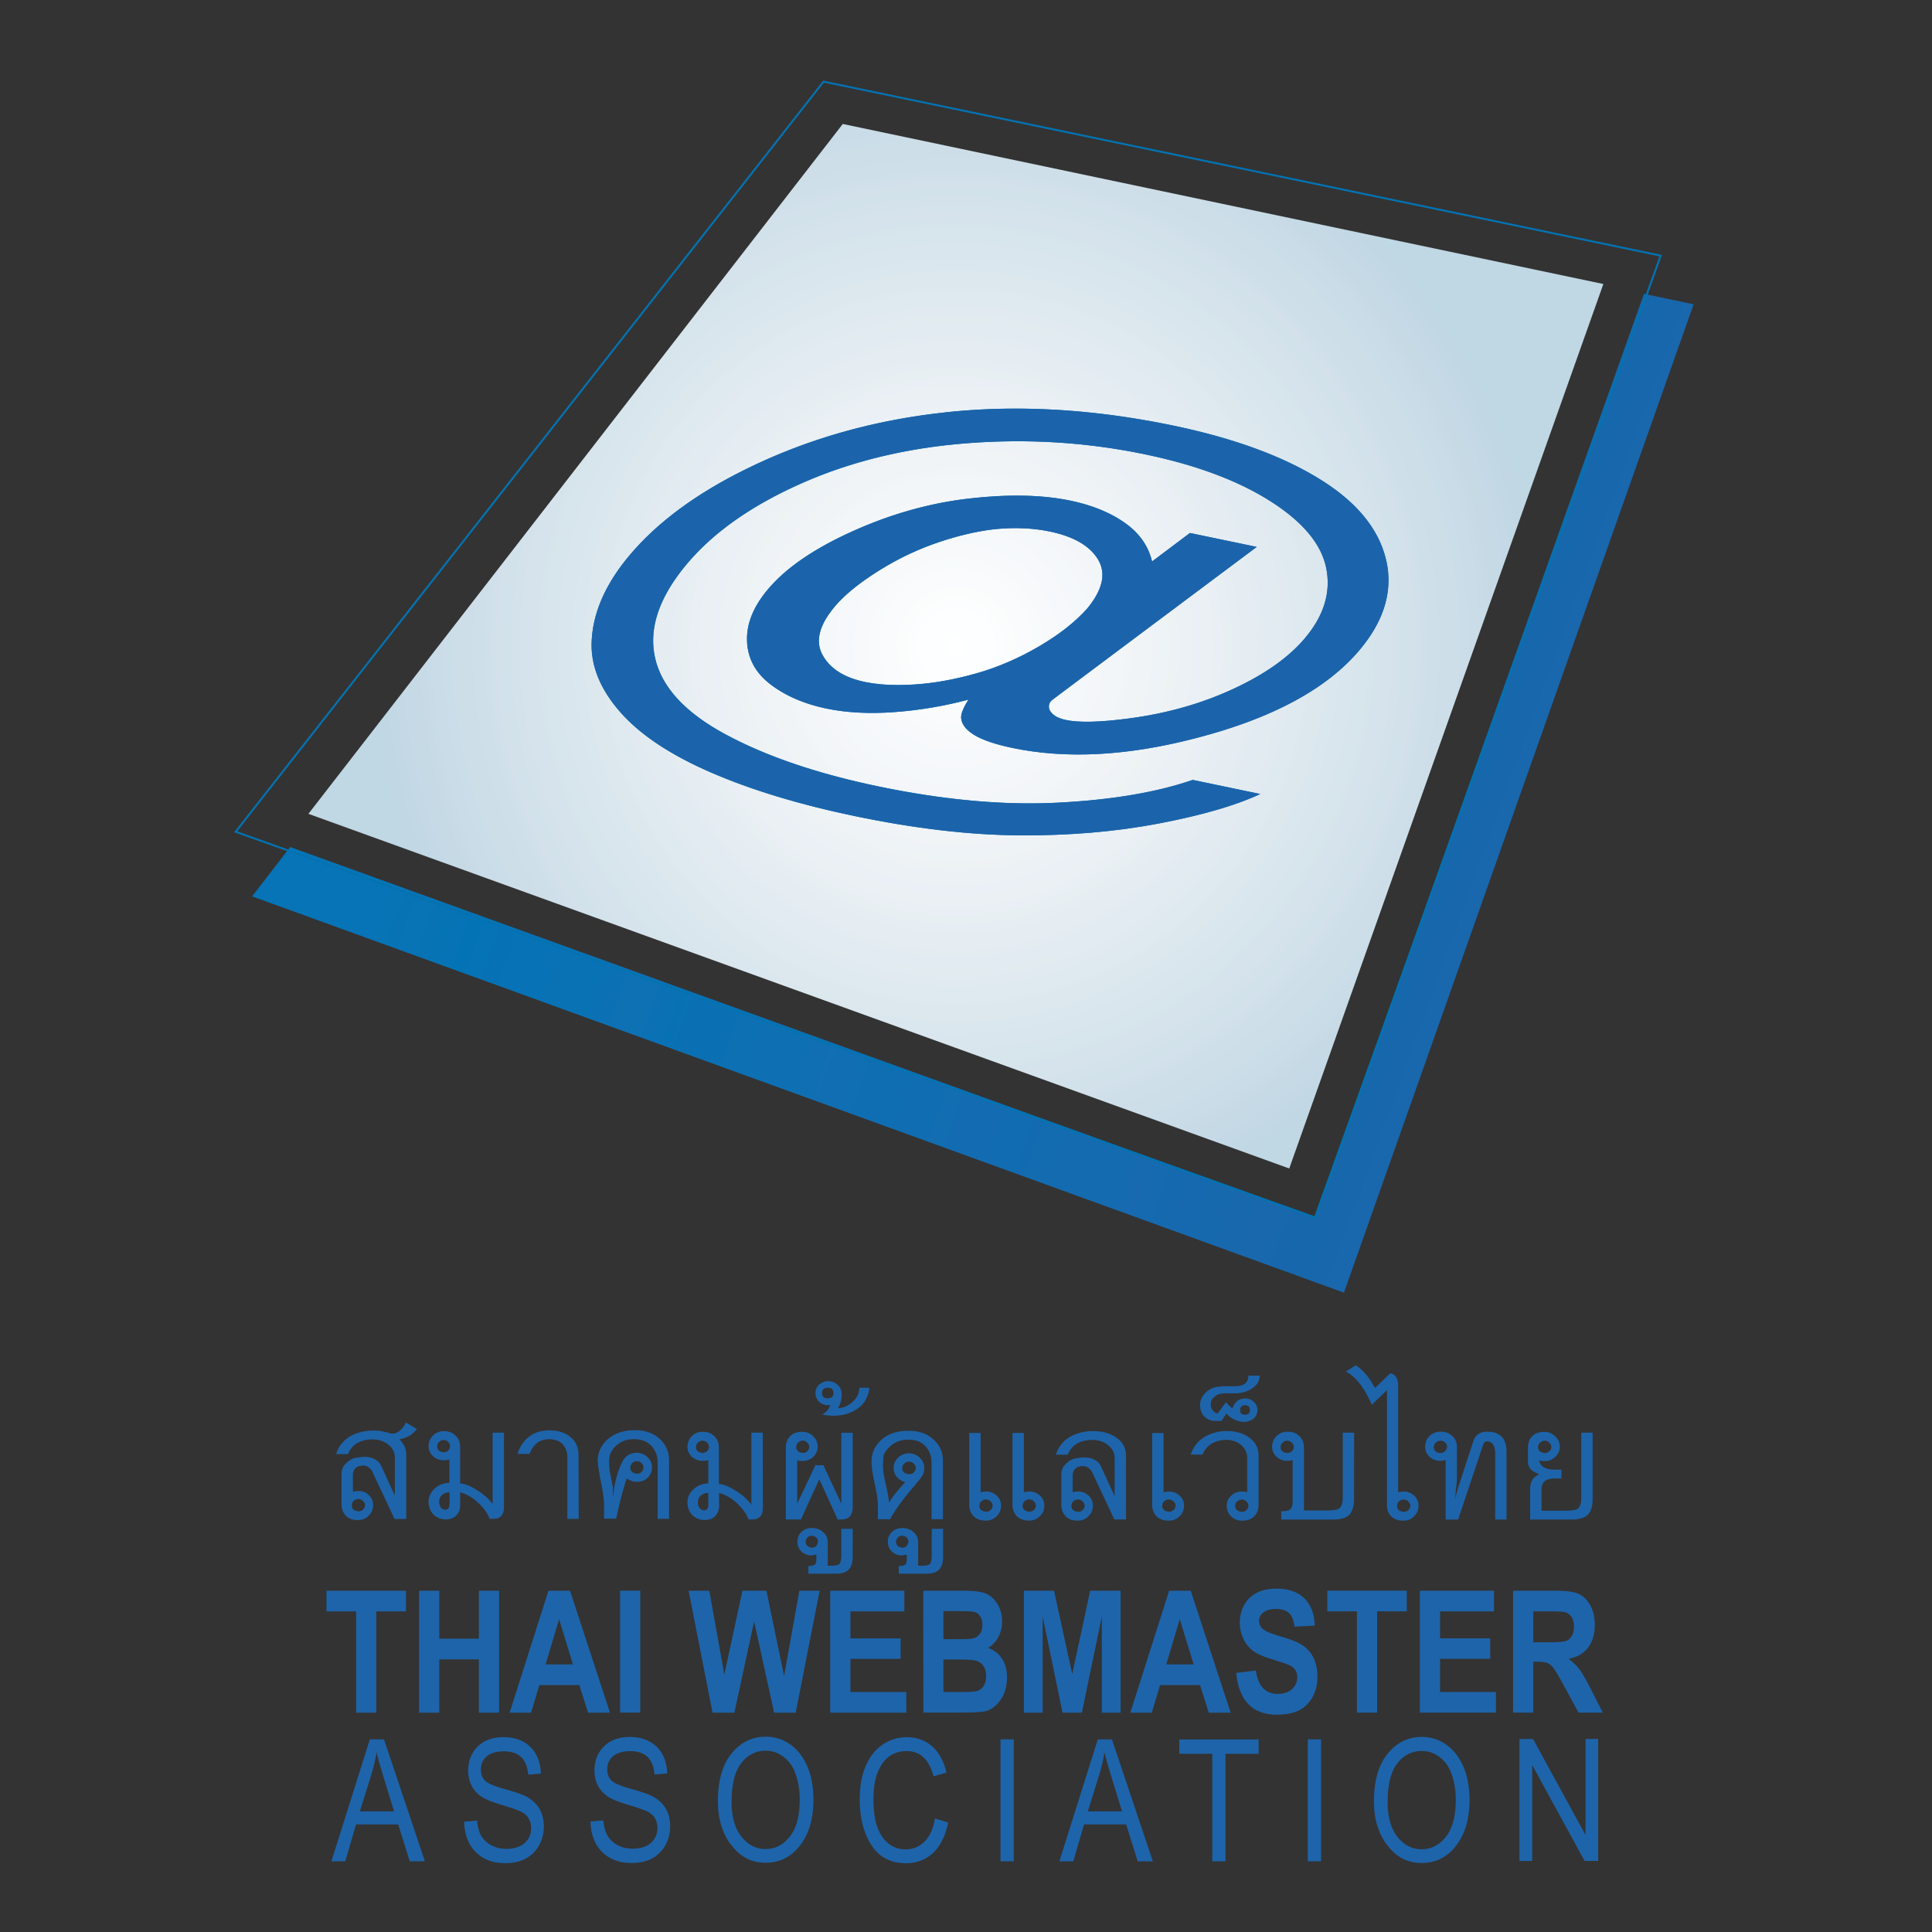 <svg xmlns="http://www.w3.org/2000/svg" width="1890" height="1890" viewBox="0 0 1417.3 1417.3"><rect x="0" y="0" width="1417.3" height="1417.3" fill="#333333" stroke="none"/><defs><clipPath id="A"><path d="M184 215h1059v734H184z"/></clipPath><clipPath id="B"><path d="M1206 215.58L964.68 892.84l-751.8-271.48-27.93 36.22 800.97 290.7 256.52-725.04z"/></clipPath><linearGradient id="C" x1="174.54" x2="1343.83" gradientUnits="userSpaceOnUse" y1="244.18" y2="669.77"><stop stop-color="#0674b6" offset="0"/><stop stop-color="#0674b6" offset=".13"/><stop stop-color="#0674b6" offset=".16"/><stop stop-color="#0674b6" offset=".19"/><stop stop-color="#0873b5" offset=".22"/><stop stop-color="#0473b5" offset=".25"/><stop stop-color="#0772b5" offset=".28"/><stop stop-color="#0772b5" offset=".3"/><stop stop-color="#0972b4" offset=".31"/><stop stop-color="#0972b4" offset=".33"/><stop stop-color="#0c71b4" offset=".34"/><stop stop-color="#0e71b4" offset=".36"/><stop stop-color="#0871b4" offset=".38"/><stop stop-color="#0a70b3" offset=".39"/><stop stop-color="#0a70b3" offset=".41"/><stop stop-color="#0d70b3" offset=".42"/><stop stop-color="#0e6fb3" offset=".44"/><stop stop-color="#0e6fb3" offset=".45"/><stop stop-color="#106fb2" offset=".47"/><stop stop-color="#126eb2" offset=".48"/><stop stop-color="#0f6eb2" offset=".5"/><stop stop-color="#0f6eb2" offset=".52"/><stop stop-color="#106db2" offset=".53"/><stop stop-color="#126db1" offset=".55"/><stop stop-color="#136cb1" offset=".56"/><stop stop-color="#136cb1" offset=".58"/><stop stop-color="#116cb1" offset=".59"/><stop stop-color="#136bb0" offset=".61"/><stop stop-color="#146bb0" offset=".63"/><stop stop-color="#156bb0" offset=".64"/><stop stop-color="#156bb0" offset=".66"/><stop stop-color="#176aaf" offset=".67"/><stop stop-color="#156aaf" offset=".69"/><stop stop-color="#1669af" offset=".7"/><stop stop-color="#1769ae" offset=".72"/><stop stop-color="#1868ae" offset=".73"/><stop stop-color="#1968ae" offset=".75"/><stop stop-color="#1767ad" offset=".77"/><stop stop-color="#1767ad" offset=".78"/><stop stop-color="#1967ad" offset=".8"/><stop stop-color="#1a66ad" offset=".81"/><stop stop-color="#1a66ad" offset=".88"/><stop stop-color="#1a66ad" offset="1"/></linearGradient><clipPath id="D"><path d="M226 90h951v768H226z"/></clipPath><clipPath id="E"><path d="M618.25 90.94l-392 506.09 719.53 260.16 230.44-648.84z"/></clipPath><radialGradient id="F" cx="0" cy="0" r="431.98" gradientTransform="matrix(.995 0 0 1.005 701.33 474.06)" gradientUnits="userSpaceOnUse"><stop stop-color="#fff" offset="0"/><stop stop-color="#fdfeff" offset=".03"/><stop stop-color="#fdfeff" offset=".06"/><stop stop-color="#fbfcfc" offset=".09"/><stop stop-color="#fafbfc" offset=".11"/><stop stop-color="#f8fbfc" offset=".14"/><stop stop-color="#f7f9fb" offset=".16"/><stop stop-color="#f6f9fb" offset=".19"/><stop stop-color="#f6f8fa" offset=".2"/><stop stop-color="#f5f8fa" offset=".21"/><stop stop-color="#f5f8fa" offset=".22"/><stop stop-color="#f4f8fa" offset=".23"/><stop stop-color="#f4f6f9" offset=".25"/><stop stop-color="#f3f6f9" offset=".26"/><stop stop-color="#f2f6f8" offset=".28"/><stop stop-color="#f1f5f8" offset=".3"/><stop stop-color="#f1f4f7" offset=".3"/><stop stop-color="#f0f4f7" offset=".31"/><stop stop-color="#f0f4f7" offset=".32"/><stop stop-color="#f0f4f7" offset=".33"/><stop stop-color="#eff3f7" offset=".34"/><stop stop-color="#eff3f7" offset=".34"/><stop stop-color="#edf3f7" offset=".35"/><stop stop-color="#eef3f6" offset=".36"/><stop stop-color="#eef2f5" offset=".37"/><stop stop-color="#ecf2f5" offset=".38"/><stop stop-color="#ebf1f5" offset=".38"/><stop stop-color="#ebf1f5" offset=".4"/><stop stop-color="#eaf0f5" offset=".41"/><stop stop-color="#eaf0f4" offset=".43"/><stop stop-color="#e9eff4" offset=".45"/><stop stop-color="#e8eff3" offset=".46"/><stop stop-color="#e7eef3" offset=".48"/><stop stop-color="#e6edf2" offset=".49"/><stop stop-color="#e5edf2" offset=".51"/><stop stop-color="#e3ecf1" offset=".52"/><stop stop-color="#e2ebf1" offset=".53"/><stop stop-color="#e2ebf1" offset=".54"/><stop stop-color="#e1ebf0" offset=".55"/><stop stop-color="#e0eaf0" offset=".57"/><stop stop-color="#dfe9f0" offset=".58"/><stop stop-color="#dfe9f0" offset=".59"/><stop stop-color="#dee9f0" offset=".6"/><stop stop-color="#dde8ee" offset=".61"/><stop stop-color="#dce7ee" offset=".63"/><stop stop-color="#dbe7ee" offset=".64"/><stop stop-color="#dbe7ee" offset=".64"/><stop stop-color="#dae7ee" offset=".65"/><stop stop-color="#dae6ee" offset=".66"/><stop stop-color="#d9e6ee" offset=".67"/><stop stop-color="#d9e6ed" offset=".68"/><stop stop-color="#d8e5ed" offset=".68"/><stop stop-color="#d7e5ed" offset=".69"/><stop stop-color="#d7e5ed" offset=".7"/><stop stop-color="#d6e4ec" offset=".71"/><stop stop-color="#d6e4ec" offset=".71"/><stop stop-color="#d5e3ec" offset=".72"/><stop stop-color="#d6e3ec" offset=".73"/><stop stop-color="#d4e3ec" offset=".74"/><stop stop-color="#d3e2eb" offset=".75"/><stop stop-color="#d3e2eb" offset=".75"/><stop stop-color="#d2e2eb" offset=".77"/><stop stop-color="#d2e1ea" offset=".78"/><stop stop-color="#d1e0ea" offset=".79"/><stop stop-color="#d0e0ea" offset=".8"/><stop stop-color="#cfdfea" offset=".81"/><stop stop-color="#cedfea" offset=".82"/><stop stop-color="#cedee8" offset=".83"/><stop stop-color="#cddee8" offset=".84"/><stop stop-color="#cddee8" offset=".85"/><stop stop-color="#ccdee8" offset=".86"/><stop stop-color="#cbdde8" offset=".86"/><stop stop-color="#cbdde8" offset=".87"/><stop stop-color="#cadce7" offset=".88"/><stop stop-color="#c9dce7" offset=".89"/><stop stop-color="#c8dce7" offset=".9"/><stop stop-color="#c7dae6" offset=".91"/><stop stop-color="#c6dae6" offset=".92"/><stop stop-color="#c6dae6" offset=".93"/><stop stop-color="#c5dae6" offset=".94"/><stop stop-color="#c4d9e5" offset=".95"/><stop stop-color="#c4d9e5" offset=".96"/><stop stop-color="#c3d8e5" offset=".96"/><stop stop-color="#c2d8e5" offset=".97"/><stop stop-color="#c1d7e4" offset=".98"/><stop stop-color="#c1d7e4" offset=".99"/><stop stop-color="#c0d7e4" offset="1"/></radialGradient><clipPath id="G"><path d="M433 299h586v314H433z"/></clipPath><clipPath id="H"><path d="M693.8 302.5c-52.96 5.68-101.84 19.58-146.64 41.7-36.62 18.03-65.07 39.09-85.35 63.2-18.2 21.64-27.5 43.39-27.84 65.27-.15 17.27 7.07 34.09 21.66 50.43 14.59 16.34 36.64 30.9 66.15 43.69 29.5 12.77 64.53 23.4 105.08 31.86 44.02 9.18 84.27 13.9 120.78 14.16s70.6-2.64 102.3-8.66c31.69-6.04 56.56-13.25 74.58-21.66l-49.55-10.35c-26.6 9.16-59.76 14.73-99.47 16.72-39.7 1.98-83.5-2.02-131.37-12-44.77-9.34-82.05-22.05-111.85-38.1s-47.05-34.86-51.8-56.43 3.1-44.5 23.5-68.73c19.47-23.16 47.45-42.82 83.94-59s76.96-25.98 121.44-29.44 88-.72 130.88 8.2c37.46 7.82 68.05 19.27 91.78 34.36s37.35 31.46 40.89 49.09-1.66 34.73-15.58 51.29c-11.93 14.17-29.6 26.66-53 37.44-23.4 10.79-49 17.97-76.46 21.53-20.86 2.76-36.15 3.12-45.86 1.09-5.32-1.1-9.02-3.06-11.1-5.86a6.1 6.1 0 0 1 .42-8.37c1.55-1.46 10.85-8.57 27.89-21.33l122.7-91.4-49-10.22-27.8 20.9c-2.67-11.38-9.33-20.84-19.98-28.35s-23.92-12.94-39.82-16.26c-20.84-4.35-45.66-4.87-74.44-1.56s-57.28 11.3-85.46 24-49 26.9-62.15 42.66c-10.75 12.79-15.84 25.53-15.26 38.23.57 12.69 6.36 23.22 17.35 31.56 10.99 8.36 24.6 14.22 40.84 17.6 14.77 3.08 31.35 3.96 49.74 2.62 18.38-1.33 36.56-4.4 54.52-9.17-3.92 6.18-5.7 10.74-5.37 13.68.45 4.57 3.7 8.69 9.75 12.36 6.04 3.67 15.38 6.82 27.99 9.45 39.5 8.24 84.28 5.84 134.37-7.2 56-14.46 96.08-36.05 120.2-64.73 16.89-20.08 23.67-40.52 20.36-61.34-4-24.22-19.95-45.12-47.57-62.68-27.62-17.57-64.07-31.08-109.34-40.52-39.88-8.32-78.48-12.48-115.8-12.48a481.3 481.3 0 0 0-51.28 2.7m-59.2 197.84c-15.3-3.2-25.7-9.8-31.18-19.85-5.5-10.04-2.5-21.87 8.98-35.5 7.2-8.56 18.02-17.36 32.48-26.4a206.7 206.7 0 0 1 45.21-21.29c15.68-5.14 30.03-8.27 43.05-9.36 13-1.08 25.35-.4 37 2.02 17.67 3.69 29.49 10.57 35.47 20.65s3.36 21.96-7.86 35.64c-8.8 9.94-20.68 19.3-35.7 28.07s-30.43 15.38-46.26 19.82-30.77 7.12-44.82 8.02a187.1 187.1 0 0 1-12.11.41c-9.03 0-17.12-.75-24.27-2.23"/></clipPath><linearGradient id="I" x1="419.75" x2="1039.01" gradientUnits="userSpaceOnUse" y1="338.51" y2="563.9"><stop stop-color="#0674b6" offset="0"/><stop stop-color="#0674b6" offset=".13"/><stop stop-color="#0674b6" offset=".16"/><stop stop-color="#0873b5" offset=".19"/><stop stop-color="#0273b5" offset=".22"/><stop stop-color="#0473b5" offset=".25"/><stop stop-color="#0772b5" offset=".28"/><stop stop-color="#0972b4" offset=".31"/><stop stop-color="#0c71b4" offset=".34"/><stop stop-color="#0e71b4" offset=".38"/><stop stop-color="#0871b4" offset=".39"/><stop stop-color="#0a70b3" offset=".41"/><stop stop-color="#0a70b3" offset=".42"/><stop stop-color="#0d70b3" offset=".44"/><stop stop-color="#0d70b3" offset=".45"/><stop stop-color="#0e6fb3" offset=".47"/><stop stop-color="#106fb2" offset=".48"/><stop stop-color="#106fb2" offset=".5"/><stop stop-color="#126eb2" offset=".52"/><stop stop-color="#0d6eb2" offset=".53"/><stop stop-color="#0f6eb2" offset=".55"/><stop stop-color="#116db1" offset=".56"/><stop stop-color="#106db2" offset=".58"/><stop stop-color="#126db1" offset=".59"/><stop stop-color="#126db1" offset=".61"/><stop stop-color="#136cb1" offset=".63"/><stop stop-color="#156cb1" offset=".64"/><stop stop-color="#116cb1" offset=".66"/><stop stop-color="#136bb0" offset=".67"/><stop stop-color="#146bb0" offset=".69"/><stop stop-color="#146bb0" offset=".7"/><stop stop-color="#156bb0" offset=".72"/><stop stop-color="#176aaf" offset=".73"/><stop stop-color="#186aaf" offset=".75"/><stop stop-color="#156aaf" offset=".77"/><stop stop-color="#1669af" offset=".78"/><stop stop-color="#1769ae" offset=".8"/><stop stop-color="#1769ae" offset=".81"/><stop stop-color="#1868ae" offset=".83"/><stop stop-color="#1968ae" offset=".84"/><stop stop-color="#1767ad" offset=".86"/><stop stop-color="#1967ad" offset=".88"/><stop stop-color="#1967ad" offset=".89"/><stop stop-color="#1a66ad" offset=".91"/><stop stop-color="#1a66ad" offset=".94"/><stop stop-color="#1a66ad" offset="1"/></linearGradient></defs><g clip-path="url(#A)"><g clip-path="url(#B)"><path d="M308.66-124.3l-359.2 986.88 1169.3 425.58 359.19-986.88z" fill="url(#C)"/></g></g><g clip-path="url(#D)"><g clip-path="url(#E)"><path d="M226.35 90.94v766.25h949.97V90.94z" fill="url(#F)"/></g></g><path d="M604.15 59.88L172.88 610.17l791.8 282.92 253.6-705.56z" fill="none" stroke="#0372b1" stroke-miterlimit="3" stroke-width="1.42"/><g clip-path="url(#G)"><g clip-path="url(#H)"><path d="m502.53 111.05-169.38 465.38 619.27 225.39 169.39-465.38z" fill="url(#I)"/></g></g><path d="M612.39 444.97c-11.47 13.64-14.47 25.47-8.98 35.5 5.48 10.04 15.88 16.66 31.18 19.85 10.2 2.13 22.33 2.74 36.38 1.82 14.05-.9 28.98-3.6 44.82-8.02s31.25-11.05 46.26-19.82 26.9-18.14 35.69-28.07c11.22-13.68 13.84-25.55 7.86-35.64-5.98-10.08-17.8-16.96-35.47-20.65-11.66-2.43-24-3-37-2.02-13.02 1.09-27.37 4.2-43.05 9.36a206.6 206.6 0 0 0-45.21 21.28c-14.46 9.04-25.28 17.84-32.48 26.4m92.73 81.96c-.33-2.94 1.46-7.5 5.38-13.68a294.2 294.2 0 0 1-54.52 9.17c-18.4 1.34-34.97.46-49.74-2.62-16.24-3.4-29.86-9.25-40.84-17.6-11-8.34-16.78-18.87-17.35-31.56-.58-12.7 4.5-25.44 15.26-38.23 13.25-15.75 33.97-29.97 62.15-42.66 28.18-12.7 56.68-20.7 85.46-24s53.59-2.8 74.44 1.56c15.9 3.32 29.17 8.74 39.82 16.26s17.3 16.97 19.98 28.36l27.8-20.92 49 10.23-150.6 112.72a6.1 6.1 0 0 0-.42 8.38c2.07 2.8 5.76 4.75 11.09 5.86 9.7 2.03 25 1.66 45.86-1.1 27.57-3.56 53.06-10.74 76.47-21.53 23.4-10.8 41.08-23.27 53-37.45 13.93-16.56 19.12-33.65 15.58-51.3s-17.16-34-40.9-49.1-54.32-26.54-91.78-34.36c-42.77-8.93-86.4-11.66-130.88-8.2-44.48 3.45-84.95 13.27-121.44 29.44S523.48 390.45 504 413.6c-20.4 24.25-28.23 47.16-23.5 68.73s21.99 40.39 51.79 56.43 67.07 28.75 111.85 38.09c47.88 9.99 91.67 13.99 131.37 12 39.7-2 72.86-7.57 99.46-16.72l49.56 10.34c-18.02 8.4-42.9 15.63-74.58 21.66-31.7 6.02-65.8 8.9-102.3 8.66-36.5-.25-76.76-4.98-120.78-14.16-40.55-8.46-75.57-19.1-105.08-31.86-29.5-12.8-51.56-27.34-66.15-43.7-14.6-16.35-21.8-33.16-21.66-50.43.36-21.88 9.64-43.63 27.84-65.27 20.28-24.1 48.73-45.18 85.35-63.2 44.8-22.12 93.67-36.03 146.63-41.7s108.65-2.4 167.08 9.78c45.27 9.45 81.72 22.96 109.34 40.53 27.62 17.56 43.47 38.46 47.57 62.68 3.3 20.8-3.47 41.25-20.36 61.33-24.13 28.68-64.2 50.26-120.2 64.73-50.1 13.03-94.87 15.43-134.37 7.19-12.6-2.63-21.95-5.8-28-9.45-6.05-3.67-9.3-7.8-9.75-12.36" fill="#1b64ab"/><path d="M261.27 1256.4v-74.3H239.5v-15.16h58.32v15.16h-21.76v74.29zm46.17 0v-89.45h14.82v35.18h29.04v-35.18h14.8v89.45h-14.8v-39.1h-29.04v39.1zm112.88-35.4l-10.16-33.18-9.93 33.18zm27.16 35.4H431.4l-6.4-20.25h-29.33l-6.06 20.25h-15.75l28.47-89.45h15.84zm7.4-89.5h14.8v89.45h-14.8zm67.84 89.5l-17.56-89.45h15.19l11 61.5 13.3-61.5h17.6l12.95 62.54 11.2-62.54h14.89l-17.58 89.45h-15.82l-14.68-66.93-14.48 66.93zm86.33 0v-89.45h54.39v15.16h-39.57v19.78h36.8v15.05h-36.8v24.3h40.97v15.16zm83.03-39v23.84h13.73c6.02 0 9.88-.3 11.59-.94 1.7-.63 3.14-1.87 4.3-3.7 1.16-1.84 1.74-4.18 1.74-7.02 0-2.92-.62-5.32-1.86-7.2-1.24-1.88-2.9-3.18-4.94-3.9-2.05-.7-6.25-1.06-12.6-1.06zm0-35.53v20.6h9.73c5.84 0 9.45-.1 10.83-.3 2.52-.4 4.48-1.47 5.9-3.2 1.42-1.72 2.13-4.06 2.13-7.02 0-2.63-.58-4.77-1.73-6.4-1.16-1.64-2.55-2.66-4.2-3.07s-6.36-.6-14.14-.6zm-14.8-14.93h29.36c8 0 13.65.73 16.9 2.2s6 4.04 8.24 7.75c2.24 3.7 3.36 7.88 3.36 12.56a23.7 23.7 0 0 1-2.88 11.68c-1.92 3.47-4.4 6.05-7.48 7.72 4.36 1.55 7.78 4.19 10.25 7.94s3.7 8.3 3.7 13.68c0 6.5-1.57 12.02-4.7 16.52s-6.83 7.27-11 8.33c-2.97.74-9.86 1-20.68 1h-24.96zm73.84 89.46v-89.45h22.13l13.34 61.13 13.15-61.13h22.32v89.45h-13.77v-70.53l-14.63 70.53h-14.2l-14.57-70.53v70.53zm124.52-35.4l-10.16-33.18-9.93 33.18zm27.16 35.4h-16.06l-6.4-20.25H851l-6.06 20.25H829.2l28.47-89.45h15.84zm34.07 1.49c-17.98 0-27.98-10.22-30-30.67l14.47-1.73c1.62 11.42 6.93 17.13 15.95 17.13 4.46 0 7.97-1.16 10.53-3.5 2.55-2.34 3.84-5.22 3.84-8.68 0-2.03-.45-3.75-1.34-5.18s-2.25-2.6-4.07-3.5-6.25-2.44-13.3-4.6c-6.3-1.9-10.93-3.98-13.85-6.2a23.6 23.6 0 0 1-6.99-8.8 27 27 0 0 1-2.59-11.73c0-4.88 1.1-9.27 3.33-13.16 2.22-4 5.29-6.84 9.2-8.84s8.74-3 14.49-3c8.64 0 15.39 2.34 20.24 7.02s7.42 11.36 7.7 20.06l-14.8.8c-.66-4.8-2.07-8.17-4.24-10.1-2.17-1.9-5.26-2.87-9.27-2.87-4 0-7 .83-9.27 2.49s-3.25 3.73-3.25 6.2a7.7 7.7 0 0 0 2.96 6.14c1.98 1.66 6.48 3.49 13.5 5.48 7.45 2.16 12.82 4.43 16.13 6.82a23.1 23.1 0 0 1 7.59 9.21c1.74 3.76 2.62 8.32 2.62 13.69 0 7.77-2.4 14.3-7.16 19.58-4.78 5.29-12.25 7.93-22.42 7.93m58.58-1.5v-74.3h-21.76v-15.16H1032v15.16h-21.75v74.29zm46.15 0v-89.45h54.39v15.16h-39.58v19.78h36.8v15.05h-36.8v24.3h40.97v15.16zm83.2-51.6h10.94c6.69 0 10.94-.3 12.77-.9 1.82-.6 3.3-1.78 4.43-3.56 1.14-1.8 1.7-4.17 1.7-7.14 0-2.85-.57-5.14-1.7-6.86a8.7 8.7 0 0 0-4.62-3.57c-1.38-.45-5.37-.67-11.98-.67h-11.55zm-14.8 51.6v-89.45h31.16c7.96 0 13.66.8 17.07 2.4s6.22 4.39 8.4 8.36 3.29 8.7 3.29 14.24c0 6.99-1.68 12.62-5.03 16.89s-8.1 6.95-14.28 8.05c3.17 2.29 5.79 4.79 7.86 7.49s4.9 7.56 8.46 14.56l8.88 17.45h-17.78l-10.6-19.47c-3.82-7.04-6.42-11.44-7.8-13.22s-2.84-3-4.38-3.67-4-1-7.42-1h-3.04v37.37zm-846 72.39h25.09l-7.64-24.8c-2.36-7.6-4-13.8-5.2-18.56a131.4 131.4 0 0 1-4.04 17.1zm-20.9 36.68l28.2-89.45h10.4l30 89.45h-11.1l-8.5-27.08h-30.9l-7.92 27.08zm97.59-29.08l9.26-.8c.48 4.95 1.59 8.8 3.3 11.55 1.72 2.77 4.18 4.98 7.39 6.66a23 23 0 0 0 10.82 2.51c5.75 0 10.22-1.4 13.4-4.23 3.18-2.82 4.77-6.48 4.77-10.98 0-2.64-.58-4.93-1.74-7s-3-3.57-5.24-4.83c-2.34-1.25-7.38-3.03-15.14-5.34-6.9-2.06-11.82-4.12-14.76-6.2a21.5 21.5 0 0 1-6.85-7.89c-1.63-3.18-2.45-6.8-2.45-10.82 0-7.23 2.34-13.15 7-17.74s10.97-6.9 18.9-6.9c5.45 0 10.2 1.08 14.29 3.23s7.25 5.25 9.5 9.28 3.46 8.77 3.63 14.22l-9.26.8c-.5-5.8-2.23-10.12-5.22-12.92s-7.2-4.2-12.6-4.2c-5.5 0-9.68 1.23-12.57 3.68-2.9 2.46-4.33 5.64-4.33 9.54 0 3.62 1.05 6.42 3.17 8.4 2.1 1.99 6.86 4 14.25 6.04 7.23 1.99 12.3 3.72 15.23 5.19 4.47 2.28 7.84 5.27 10.1 8.99 2.27 3.7 3.4 8.16 3.4 13.32a27.7 27.7 0 0 1-3.6 13.98c-2.4 4.2-5.66 7.4-9.78 9.6s-9.1 3.29-15 3.29c-9.06 0-16.28-2.75-21.67-8.25-5.38-5.48-8.18-12.93-8.38-22.3m92.83 0l9.25-.8c.49 4.95 1.59 8.8 3.3 11.55 1.72 2.77 4.19 4.98 7.39 6.66s6.8 2.5 10.82 2.5c5.76 0 10.22-1.4 13.4-4.23a14 14 0 0 0 4.77-10.98c0-2.64-.58-4.93-1.74-7s-3-3.57-5.24-4.83c-2.34-1.25-7.38-3.03-15.14-5.34-6.9-2.06-11.83-4.12-14.76-6.2a21.4 21.4 0 0 1-6.85-7.89c-1.63-3.18-2.45-6.8-2.45-10.82 0-7.23 2.33-13.15 7-17.74s10.98-6.9 18.9-6.9c5.45 0 10.2 1.08 14.3 3.23a23 23 0 0 1 9.51 9.28c2.26 4.03 3.47 8.77 3.63 14.22l-9.26.8c-.5-5.8-2.23-10.12-5.2-12.92s-7.2-4.2-12.6-4.2c-5.5 0-9.68 1.23-12.57 3.68-2.9 2.46-4.33 5.64-4.33 9.54 0 3.62 1.05 6.42 3.17 8.4s6.86 4 14.26 6.04c7.23 1.99 12.3 3.72 15.23 5.19 4.46 2.28 7.84 5.27 10.1 8.99 2.27 3.7 3.4 8.16 3.4 13.32 0 5.12-1.2 9.78-3.6 13.98a24.2 24.2 0 0 1-9.79 9.61c-4.12 2.2-9.1 3.29-15 3.29-9.06 0-16.28-2.75-21.67-8.25-5.38-5.48-8.18-12.93-8.37-22.3m103.48-14.3c0 11 2.42 19.53 7.27 25.6s10.73 9 17.67 9c7.09 0 13.04-3.07 17.85-9.2s7.2-15.14 7.2-27.03c0-7.68-1.24-14.54-3.7-20.6a25.3 25.3 0 0 0-8.61-11.11c-3.83-2.78-8.02-4.17-12.55-4.17-7.3 0-13.3 3.04-18.03 9.13s-7.08 15.5-7.08 28.26m-1.1 30.75c-5.98-8.53-8.96-18.83-8.96-31 0-15.24 3.35-26.95 10.06-35.14s15.06-12.3 25.06-12.3c6.46 0 12.35 1.83 17.68 5.49s9.54 8.97 12.65 15.94 4.66 15.27 4.66 24.9c0 13.25-3 24.03-9.02 32.36-6.62 9.18-15.3 13.78-26.04 13.78-10.8 0-19.5-4.72-26-14.15M685.9 1334l9.72 3c-2.16 10.04-5.93 17.52-11.33 22.46-5.4 4.94-11.96 7.4-19.7 7.4-6.8 0-12.6-1.66-17.44-4.97s-8.77-8.63-11.85-15.94c-3.07-7.32-4.6-15.96-4.6-25.93 0-9.84 1.54-18.16 4.6-24.97s7.24-11.95 12.5-15.43 11.1-5.22 17.59-5.22c7.08 0 13.17 2.2 18.26 6.59s8.66 10.84 10.69 19.34l-9.5 2.78c-3.26-12.35-9.8-18.52-19.6-18.52-4.88 0-9.12 1.25-12.7 3.74-3.6 2.5-6.44 6.39-8.58 11.67s-3.2 11.95-3.2 20.02c0 12.22 2.16 21.39 6.47 27.5 4.32 6.1 10.05 9.16 17.22 9.16 5.29 0 9.86-1.87 13.7-5.62 3.85-3.75 6.42-9.44 7.72-17.06m48.1-58h9.72v89.45h-9.72zm64.06 52.8h25.08l-7.64-24.8c-2.36-7.6-4.1-13.8-5.2-18.56-.96 5.74-2.3 11.44-4.04 17zm-20.9 36.68l28.2-89.45h10.4l30 89.45h-11.1l-8.5-27.08h-30.9l-7.9 27.08zm112.19.02v-78.92h-24.2v-10.53h58.2v10.53h-24.3v78.92zm70.08-89.5h9.72v89.45h-9.72zm58.56 46c0 11 2.42 19.53 7.27 25.6s10.73 9 17.67 9c7.09 0 13.04-3.07 17.84-9.2 4.8-6.13 7.2-15.14 7.2-27.03 0-7.68-1.24-14.54-3.7-20.6-1.9-4.62-4.77-8.33-8.6-11.1s-8.02-4.17-12.56-4.17c-7.3 0-13.3 3.04-18.03 9.13s-7.08 15.5-7.08 28.26m-1.1 30.75c-5.98-8.53-8.96-18.83-8.96-31 0-15.24 3.35-26.95 10.06-35.14 6.7-8.2 15.06-12.3 25.06-12.3 6.46 0 12.35 1.83 17.68 5.49s9.54 8.97 12.65 15.94 4.66 15.27 4.66 24.9c0 13.25-3 24.03-9.02 32.36-6.63 9.18-15.3 13.78-26.04 13.78-10.8 0-19.52-4.72-26-14.15m97.7 12.65v-89.45h9.98l38.5 70.45v-70.45h9.26v89.45h-9.93l-38.44-70.34v70.34zm-846.85-261c0-1-.52-2.14-1.56-3.12a4.3 4.3 0 0 0-3.34-1.36c-1.26 0-2.43.46-3.52 1.36a4.9 4.9 0 0 0-1.3 3.12c0 .73.09 1.35.27 1.85a4 4 0 0 0 1.03 1.45 5.8 5.8 0 0 0 1.55.8c.53.18 1.2.32 1.96.4a6.1 6.1 0 0 0 1.86-.25c.5-.2.98-.5 1.48-.97 1.04-.97 1.56-2.04 1.56-3.3m38-55.86a19.2 19.2 0 0 1-5.53 5.06 24.9 24.9 0 0 1-7.33 2.55c3.38 3.14 5.08 7.02 5.08 11.6v46.8h-8.58l-16.37-34.84c-.65-1.3-1.7-2.4-3.17-3.32-.93-.68-2.12-1-3.6-1-.6 0-1.05.03-1.4.09-4.02.62-6.02 3-6.02 7.18v12c.38-.15.8-.26 1.27-.34.49-.1 1.37-.2 2.66-.3a10.9 10.9 0 0 1 7.7 2.95c2.1 1.95 3.18 4.46 3.18 7.5a10.4 10.4 0 0 1-.78 4.09c-.5 1.24-1.36 2.46-2.55 3.66-1.94 2.09-4.6 3.15-7.93 3.15-3.67 0-6.58-1.06-8.73-3.18a11.9 11.9 0 0 1-3.16-8.41v-22c0-3.32 1-6 3.34-8a13.4 13.4 0 0 1 6.84-4.03c.77-.14 1.87-.3 3.3-.45l2.66-.33a22.2 22.2 0 0 1 4.44.4c1.33.26 2.59.7 3.79 1.39 2.17 1 3.83 2.79 4.98 5.38l9.76 21.3v-28.13c0-3.56-1.6-6.62-4.74-9.22-3.16-2.6-6.97-3.9-11.48-3.9-9.14 0-15.2 3.59-18.18 10.78h-8.64c1.56-5.34 4.83-9.6 9.78-12.77a33.6 33.6 0 0 1 8.07-3.34 36.2 36.2 0 0 1 9.46-1.17 47.5 47.5 0 0 1 3.79.16c1.23.1 2.54.35 3.96.7.75.15 1.52.33 2.29.48l2.69.79c.32.1.78.17 1.39.17 1.52 0 3.07-.57 4.64-1.73 2.13-1.68 3.83-3.85 5.14-6.48zm24 55.26v-8.8a8.2 8.2 0 0 0-5.52 1.95c-1.4 1.35-2.1 2.93-2.1 4.75 0 1.72.38 3.12 1 4.2a4.3 4.3 0 0 0 3.39 1.86c2.1 0 3.15-1.3 3.15-3.96m.46-42.6c0-1.17-.46-2.2-1.4-3.14a4.5 4.5 0 0 0-3.31-1.41 4.8 4.8 0 0 0-3.43 1.45c-.75.64-1.2 1.67-1.36 3.09 0 .7.09 1.29.29 1.78.18.5.54.97 1.07 1.49.48.34.96.6 1.47.78s1.16.3 1.95.42a4.7 4.7 0 0 0 3.31-1.3c.93-.85 1.39-1.9 1.39-3.17m39.57 44.5c0 5.83-2.56 8.75-7.7 8.75h-2.87c-1.3-3.8-3.98-7.6-8-11.44a33.4 33.4 0 0 0-6.55-5.03c-2.3-1.32-4.64-2.32-7.05-3v9.7a10 10 0 0 1-2.81 7.28c-1.85 1.94-4.48 2.92-7.84 2.92-3.36 0-6.34-1.17-8.88-3.5-2.4-2.6-3.62-5.77-3.62-9.6 0-3.64 1.53-6.83 4.57-9.58a16.2 16.2 0 0 1 4.99-3.08c1.8-.7 3.7-1.06 5.7-1.06v-17.18a4.7 4.7 0 0 1-1.32.36 41.5 41.5 0 0 1-2.73.28c-3.02 0-5.7-1-8-3.02a10.4 10.4 0 0 1-2.36-3.25c-.58-1.22-.87-2.62-.87-4.18a10.7 10.7 0 0 1 3.18-7.64 10.9 10.9 0 0 1 8.11-3.28c3.6 0 6.45 1.1 8.55 3.33 2.2 2.02 3.3 4.75 3.3 8.2v26.79a20.7 20.7 0 0 1 5.94 1.5c2 .86 4.33 2.06 6.67 3.6 4.6 2.79 8.33 6.12 11.23 9.99V1051h8.33zm54.8 8.79h-8.33v-45.28c0-3.84-1.17-7-3.5-9.52-2.44-2.43-5.67-3.62-9.67-3.62-3.58 0-6.56.93-9 2.76-2.37 1.85-4.22 4.53-5.57 8.03h-8.7a23.3 23.3 0 0 1 8.17-12.5c4.04-3.2 9-4.8 15.17-4.8 6.22 0 11.34 1.6 15.33 4.86 3.98 3.22 5.98 7.63 5.98 13.15zm47.53-37.7a4.3 4.3 0 0 0-1.46-3.18c-.82-.98-1.94-1.46-3.36-1.46a4.8 4.8 0 0 0-3.52 1.46c-.65.62-1.1 1.69-1.4 3.18a4.6 4.6 0 0 0 1.39 3.33c.49.4 1.12.7 1.88.89a40.6 40.6 0 0 0 1.63.35c.75 0 1.38-.08 1.84-.23.46-.17.96-.5 1.52-1 .97-1.05 1.46-2.14 1.46-3.33m18.75 37.65h-8.33v-41.36c0-4.52-1.38-8.4-4.16-11.66-3.15-3.6-7.54-5.4-13.18-5.4-5.37 0-9.76 1.6-13.18 4.82-3.43 3.2-5.13 6.98-5.13 11.3a58.5 58.5 0 0 0 .16 4.4c.1 1.47.32 3.03.64 4.63l1.98 10.1v7.64l-.23 1.7 1.3-9.56a99.1 99.1 0 0 1 2.36-9.69c.87-2.87 1.93-5.54 3.17-8.1 2.27-4.82 5.93-7.23 10.98-7.23a11.2 11.2 0 0 1 7.75 3.07c2.25 2.06 3.37 4.6 3.37 7.66a10.2 10.2 0 0 1-3.17 7.53c-2.12 2.07-4.78 3-7.98 3-2.72 0-5.15-.83-7.32-2.5-1.04 2.68-2.43 7.33-4.16 13.95l-1.94 7.95-1.7 7.63h-8.88v-10c0-4.32-1-11.1-3-20.36l-1.14-6.87c-.33-2.26-.5-4-.5-5.23 0-6.02 2.39-11.23 7.16-15.63 5.27-4.55 11.9-6.82 19.93-6.82 7.58 0 13.68 2.1 18.3 6.34 4.6 4.26 6.9 9.4 6.9 15.47zM519.6 1104v-8.8c-2.17 0-4.02.65-5.52 1.95-1.42 1.35-2.1 2.93-2.1 4.75 0 1.72.34 3.12 1.08 4.2.74 1.09 1.87 1.72 3.37 1.86 2.1 0 3.18-1.3 3.18-3.96m.46-42.6c0-1.17-.48-2.2-1.4-3.14-.94-.94-2.04-1.4-3.32-1.4a4.8 4.8 0 0 0-3.43 1.45c-.73.64-1.2 1.67-1.34 3.09 0 .7.09 1.29.26 1.78a4.5 4.5 0 0 0 1.09 1.49 5.9 5.9 0 0 0 1.48.78 11.5 11.5 0 0 0 1.95.42c1.28 0 2.38-.44 3.32-1.3.92-.85 1.4-1.9 1.4-3.17m39.57 44.5c0 5.83-2.57 8.75-7.7 8.75h-2.86c-1.3-3.8-4-7.6-8.03-11.44a33.3 33.3 0 0 0-6.55-5.03c-2.3-1.32-4.63-2.32-7.03-3v9.7c0 2.92-.96 5.34-2.8 7.28-1.88 1.94-4.48 2.92-7.85 2.92a12.8 12.8 0 0 1-8.9-3.51c-2.4-2.6-3.6-5.77-3.6-9.6 0-3.64 1.5-6.83 4.57-9.58 1.52-1.36 3.18-2.4 4.98-3.08a15.7 15.7 0 0 1 5.73-1.06v-17.18a5.1 5.1 0 0 1-1.33.36c-.5.07-1.4.18-2.72.28-3.04 0-5.7-1-8.02-3.02a10.6 10.6 0 0 1-2.36-3.25 9.6 9.6 0 0 1-.86-4.18 10.6 10.6 0 0 1 3.18-7.64c2.1-2.17 4.82-3.28 8-3.28 3.6 0 6.45 1.1 8.55 3.33 2.2 2.02 3.3 4.75 3.3 8.2v26.79a20.8 20.8 0 0 1 5.93 1.5c2.09.86 4.32 2.06 6.68 3.6a39.6 39.6 0 0 1 11.23 9.99V1051h8.33zm33.97-44.5c0-1.17-.48-2.2-1.45-3.1a4.2 4.2 0 0 0-3.3-1.45c-1.27 0-2.43.48-3.44 1.45-.7.64-1.13 1.67-1.3 3.09 0 .69.1 1.3.29 1.82a3.6 3.6 0 0 0 1.02 1.4c.48.42 1 .73 1.85.9s1.27.29 1.59.35c.75 0 1.36-.07 1.82-.23a4.6 4.6 0 0 0 1.48-.97c.97-.93 1.45-2 1.45-3.27m31.94 43.42c0 3.52-.72 6.05-2.18 7.6-1.3 1.5-3.3 2.25-6.02 2.25h-2.85l-13.5-29.52-13.43 29.52H576.5v-52.74c0-3.4 1.05-6.2 3.15-8.33 2.08-2.15 5.06-3.23 8.9-3.23 3.2 0 5.87 1.1 7.98 3.33a9.8 9.8 0 0 1 3.33 7.59c0 2.84-1.05 5.3-3.18 7.35a10.8 10.8 0 0 1-7.84 3.1c-1.16 0-1.95-.03-2.42-.1-.46-.04-1-.23-1.6-.55v31.98l13.32-28.18 5.9-.03 13.16 28.23v-52h8.33zm-25.5 26.18a4 4 0 0 0-1.19-2.99c-.8-.8-1.9-1.25-3.33-1.4-1.26 0-2.3.38-3.08 1.15-.8.79-1.26 1.85-1.43 3.24a4.2 4.2 0 0 0 1.3 3.12c.72.68 1.79 1.13 3.2 1.27 1.26 0 2.29-.4 3.07-1.16.8-.78 1.28-1.85 1.45-3.24m25.46 11.34c0 4.02-.96 7.07-2.9 9.08-1.9 2.03-5.07 3.04-9.46 3.04h-20.14v-5.66c2.23 0 3.8-.32 4.73-.94.77-.74 1.14-2 1.14-4.03v-3.4l-3.36.65c-3.04 0-5.55-.96-7.55-2.85a9.5 9.5 0 0 1-2.98-7.21c0-2.9.98-5.3 2.98-7.2 2-1.9 4.52-2.86 7.55-2.86 3.39 0 6.16 1.03 8.33 3.06 2.24 1.86 3.36 4.4 3.36 7.64v16.94h3c2.96 0 4.9-.52 5.83-1.53a9.4 9.4 0 0 0 .81-2.23 15.8 15.8 0 0 0 .32-3.38v-19.87l8.33-.08zM611.4 1022c0-2.64-1.38-3.95-4.14-3.95-2.8 0-4.2 1.3-4.2 3.95 0 2.54 1.4 3.8 4.2 3.8 2.76 0 4.14-1.27 4.14-3.8m26.38-3.97c-.65 6.67-3.67 11.88-9.08 15.65-2.32 1.52-4.92 2.72-7.82 3.6-2.88.85-6.04 1.29-9.45 1.29-2.75 0-5.5-.3-8.22-.9 1.53-.84 2.76-1.82 3.7-2.93.95-1.12 1.68-2.5 2.17-4.1l-1.72.2a9.5 9.5 0 0 1-6.55-2.56c-.8-.83-1.45-1.78-1.9-2.85a8.4 8.4 0 0 1-.7-3.39c0-2.44.87-4.5 2.6-6.23.88-.77 1.88-1.4 3-1.86a9 9 0 0 1 3.56-.71 10 10 0 0 1 7.19 2.74 8.9 8.9 0 0 1 2.87 6.71c0 2.05-.2 3.75-.55 5.13a23.2 23.2 0 0 1-.93 2.89c-.23.55-.67 1.29-1.3 2.25 2.16 0 4.14-.44 5.96-1.3 1.86-.84 3.62-2 5.34-3.76 2.96-2.85 4.44-6.14 4.44-9.84zm34.03 58.87c0-1.2-.5-2.25-1.5-3.18-1-.98-2.04-1.46-3.43-1.46a5 5 0 0 0-3.6 1.46c-.78.68-1.24 1.72-1.42 3.18 0 .66.09 1.25.29 1.77.2.5.58 1.03 1.13 1.55.49.37 1 .63 1.55.8.54.2 1.2.34 2.05.43 1.34 0 2.47-.43 3.43-1.24 1-1.05 1.5-2.14 1.5-3.33m19.9 37.65h-8.33v-41.36c0-4.8-1.4-8.73-4.14-11.8-3.02-3.52-7.3-5.25-12.78-5.25-5.15 0-9.4 1.44-12.82 4.35-3.4 2.9-5.27 5.66-5.6 8.3l-.32 5.87c0 1.8.16 3.84.48 6.17.32 2.3.88 5.13 1.68 8.48 1.49 6.58 2.24 10.95 2.24 13.12a63.3 63.3 0 0 1 1.2-2.01c.42-.68.97-1.45 1.6-2.26.43-.66.88-1.3 1.36-1.87.7-.87 1.5-1.82 2.4-2.87l5.46-6.2c-2.3-.46-4.35-1.7-6.2-3.66-1.6-2.07-2.37-4.3-2.37-6.67 0-2.75 1.06-5.26 3.18-7.52 2.34-2.13 5.03-3.2 8.07-3.2 2.95 0 5.55 1.07 7.84 3.2 1 .96 1.93 2 2.49 3.32a9.9 9.9 0 0 1 .87 4.22c0 2.17-.4 3.9-1.2 5.2-.4.78-1 1.59-1.5 2.4-.64.82-1.25 1.57-1.84 2.24l-9.6 11.57a200.5 200.5 0 0 0-6.35 8.75c-2.1 3.08-3.6 5.57-4.48 7.48h-9.02v-9.23c0-2.18-.17-4.5-.5-7-.32-2.5-1-5.64-1.73-9.45-.84-3.8-1.46-7-1.84-9.62a50.7 50.7 0 0 1-.56-7.17c0-6.3 2.43-11.58 7.32-15.93 4.89-4.36 11.47-6.52 19.76-6.52 7.49 0 13.57 2.08 18.23 6.29 4.66 4.19 7 9.37 7 15.52zM666.4 1131c0-1.23-.4-2.23-1.2-3-.8-.8-1.9-1.25-3.33-1.4-1.26 0-2.3.38-3.07 1.15a5.2 5.2 0 0 0-1.45 3.24c0 1.23.43 2.27 1.32 3.12.7.68 1.78 1.13 3.2 1.27 1.26 0 2.29-.4 3.08-1.16.8-.78 1.27-1.85 1.43-3.24m25.46 11.34c0 4.02-.96 7.07-2.9 9.08-1.9 2.03-5.06 3.04-9.46 3.04h-20.14v-5.66c2.23 0 3.8-.32 4.73-.94.77-.74 1.15-2 1.15-4.03v-3.4l-3.36.65c-3.04 0-5.55-.96-7.55-2.85-1.98-1.9-2.98-4.3-2.98-7.2s1-5.3 2.98-7.2c2-1.9 4.52-2.86 7.55-2.86 3.39 0 6.16 1.03 8.34 3.06a9.4 9.4 0 0 1 3.35 7.64v16.94h3c2.96 0 4.9-.52 5.83-1.53a8.8 8.8 0 0 0 .81-2.23 14.8 14.8 0 0 0 .32-3.38v-19.87l8.33-.08zm68.04-37.84c0-1.18-.5-2.2-1.48-3.12-.8-.9-1.93-1.38-3.34-1.38-1.36 0-2.54.46-3.5 1.38-.76.7-1.22 1.75-1.4 3.12 0 .72.09 1.3.29 1.79.19.5.55.99 1.1 1.5a6.3 6.3 0 0 0 1.5.78 9.1 9.1 0 0 0 2.01.44 4.9 4.9 0 0 0 3.39-1.3c.95-.87 1.43-1.93 1.43-3.2m6.25.07c0 1.52-.26 2.88-.78 4.13-.5 1.23-1.36 2.44-2.55 3.63-2.1 2.1-4.75 3.18-7.98 3.18-3.7 0-6.65-1.07-8.88-3.2-1-1.07-1.77-2.33-2.33-3.75a12.4 12.4 0 0 1-.86-4.63v-52.74h8.33v43.57c.65-.26 2-.48 4-.62a11.3 11.3 0 0 1 7.72 2.94c2.2 1.97 3.3 4.46 3.3 7.49m-37.95-.07a4.2 4.2 0 0 0-1.43-3.12c-.95-.9-2.08-1.38-3.38-1.38-1.36 0-2.53.46-3.5 1.38-.76.66-1.22 1.7-1.4 3.12a4.5 4.5 0 0 0 .29 1.79 4.1 4.1 0 0 0 1.1 1.51 6.6 6.6 0 0 0 1.5.78 9.2 9.2 0 0 0 2.01.44 4.9 4.9 0 0 0 3.38-1.3c.96-.87 1.43-1.93 1.43-3.2m6.25.07c0 1.52-.26 2.88-.78 4.13-.5 1.23-1.36 2.44-2.55 3.63-2.1 2.1-4.74 3.18-7.98 3.18-3.7 0-6.66-1.07-8.88-3.2-2.12-2.25-3.18-5.06-3.18-8.37v-52.74h8.34v43.57c.65-.26 1.99-.48 4-.62a11.3 11.3 0 0 1 7.72 2.94c2.2 1.97 3.3 4.46 3.3 7.49m61.32-.07c0-1.14-.5-2.16-1.55-3.12-.8-.9-1.94-1.38-3.36-1.38-1.25 0-2.43.46-3.5 1.38-.72.66-1.15 1.7-1.32 3.12a5.2 5.2 0 0 0 .29 1.84c.19.5.54.99 1.02 1.46.49.33 1 .6 1.54.78.55.2 1.2.33 1.97.44.76 0 1.38-.1 1.88-.28a4.3 4.3 0 0 0 1.48-.93c1.04-.98 1.55-2.07 1.55-3.3m30.32 10.15h-8.56l-16.37-34.85c-.66-1.27-1.73-2.37-3.17-3.33-.92-.65-2.12-.98-3.6-.98a10.1 10.1 0 0 0-1.39.07c-4.02.64-6.03 3-6.03 7.17v12.02c.38-.16.79-.27 1.29-.36.49-.07 1.37-.16 2.66-.26 3 0 5.55.98 7.68 2.94 2.13 1.97 3.18 4.46 3.18 7.49a10.6 10.6 0 0 1-.77 4.13c-.53 1.23-1.36 2.44-2.55 3.63-1.94 2.1-4.6 3.18-7.93 3.18-3.67 0-6.6-1.07-8.73-3.2-2.1-2.26-3.17-5.06-3.17-8.4v-21.98c0-3.34 1.12-6.03 3.34-8 2.03-2.13 4.29-3.47 6.86-4.04a41.1 41.1 0 0 1 3.3-.48l2.66-.3c1.63 0 3 .13 4.43.39 1.34.26 2.6.72 3.79 1.4 2.19.98 3.85 2.77 4.98 5.36l9.76 21.32v-28.16c0-3.53-1.57-6.6-4.73-9.2-3.16-2.6-6.97-3.9-11.5-3.9-9.14 0-15.2 3.6-18.2 10.79h-8.63a22.3 22.3 0 0 1 9.79-12.77 33.5 33.5 0 0 1 8.07-3.34c2.88-.8 6.04-1.17 9.46-1.17 6.86 0 12.57 1.62 17.16 4.88 4.6 3.26 6.9 7.64 6.9 13.12zm36.34-10.15c0-1.18-.5-2.2-1.45-3.12-.95-.9-2.1-1.38-3.4-1.38a4.9 4.9 0 0 0-3.5 1.38c-.8.66-1.25 1.7-1.4 3.12a5 5 0 0 0 .27 1.79c.19.5.56.99 1.12 1.5a6.1 6.1 0 0 0 1.5.78 9.2 9.2 0 0 0 1.99.44 4.9 4.9 0 0 0 3.39-1.3c.96-.87 1.45-1.93 1.45-3.2m6.25.07c0 1.52-.26 2.88-.78 4.13a11.5 11.5 0 0 1-2.57 3.63c-2.06 2.1-4.7 3.18-7.98 3.18-3.68 0-6.64-1.07-8.87-3.2-2.12-2.25-3.17-5.06-3.17-8.37v-52.74h8.34v43.57c.64-.26 1.98-.48 3.99-.62 2.95 0 5.53.98 7.73 2.94a9.6 9.6 0 0 1 3.32 7.49m47.24-.07a4.2 4.2 0 0 0-1.56-3.12c-.8-.9-1.94-1.38-3.35-1.38-1.25 0-2.4.46-3.5 1.38-.73.66-1.16 1.7-1.3 3.12 0 .72.09 1.32.28 1.84s.54.99 1.03 1.46a6.6 6.6 0 0 0 1.55.78 9.7 9.7 0 0 0 1.95.44c.77 0 1.39-.1 1.88-.28.49-.17.98-.48 1.47-.93 1.04-.98 1.56-2.07 1.56-3.3m7.4-.6c0 3.43-1.05 6.23-3.15 8.38-2.1 2.15-5.07 3.23-8.9 3.23a11.4 11.4 0 0 1-8.14-3.18 11 11 0 0 1-3.16-7.75 9.7 9.7 0 0 1 3.27-7.38 10.9 10.9 0 0 1 7.75-3.05 23.3 23.3 0 0 1 2.42.07c.46.04 1 .25 1.6.55v-25.37c0-3.73-1.5-6.84-4.46-9.38-2.96-2.52-6.6-3.8-10.87-3.8-3.82 0-7.44.93-10.85 2.8a16 16 0 0 0-6.54 7.98h-8.7c1.83-5.57 5.12-9.82 9.84-12.77 2.46-1.44 5.04-2.55 7.75-3.34 2.7-.8 5.7-1.17 8.95-1.17 6.57 0 12.08 1.63 16.53 4.93 4.46 3.28 6.68 7.66 6.68 13zm-6.3-69.6c0-2.3-1.18-3.46-3.6-3.46-2.4 0-3.6 1.16-3.6 3.46 0 2.3 1.2 3.47 3.59 3.47 2.4 0 3.59-1.16 3.59-3.47m7.18-25.23c0 3.76-1.82 6.85-5.47 9.3-3.6 2.45-7.75 3.68-12.38 3.68h-5.86c-.77 0-1.52.02-2.3.05a17.2 17.2 0 0 0-2.53.32c-1.42 0-3.04.8-4.9 2.44-1.65 1.26-2.46 3.09-2.46 5.5a6.6 6.6 0 0 0 2.14 4.95c.98.95 1.98 1.42 3 1.42l6.04-8.18c.27.26.55.55.84.88a3.4 3.4 0 0 1 .61.86l3.36 3.07c.32-1.95 1.32-3.72 3-5.32 1.68-1.48 3.75-2.2 6.17-2.2 2.55 0 4.7.83 6.48 2.53a8.7 8.7 0 0 1 1.91 2.69c.46 1.05.7 2.14.7 3.33a8.1 8.1 0 0 1-2.77 6.16 9.8 9.8 0 0 1-3.25 1.8 11.4 11.4 0 0 1-3.89.65 16.6 16.6 0 0 1-3.57-.41c-1.2-.3-2.33-.7-3.4-1.27a17.8 17.8 0 0 1-5.85-4.4l-3.67 5.44h-4.72c-2.88 0-5.42-1.04-7.65-3.15s-3.34-4.96-3.34-8.52c0-3.42 1.39-6.5 4.18-9.23 2.55-2.4 5.34-3.8 8.29-4.08 2.35-.37 3.97-.55 4.84-.55h8.6c2.74 0 5.03-.55 6.89-1.7 1.75-1.36 2.62-3.37 2.62-6.05zm25 52.33c0-1.17-.48-2.2-1.43-3.14-.95-.94-2.1-1.4-3.38-1.4a5 5 0 0 0-3.52 1.45c-.75.64-1.2 1.67-1.38 3.09 0 .69.08 1.29.29 1.78.19.49.55.97 1.09 1.49.49.34.99.6 1.5.79.52.17 1.19.3 2.02.42a4.9 4.9 0 0 0 3.38-1.3 4.1 4.1 0 0 0 1.43-3.17m44.2 38.3c0 5.02-1.17 8.85-3.5 11.48-2.3 2.33-6.36 3.49-12.24 3.49H939.9v-6.08c3.2 0 5.4-.5 6.59-1.45 1.19-1 1.78-2.94 1.78-5.85V1071a5 5 0 0 1-1.3.36 43.6 43.6 0 0 1-2.68.28 11.5 11.5 0 0 1-7.9-3.02c-.98-.93-1.76-2-2.33-3.25-.56-1.22-.85-2.62-.85-4.18 0-2.9 1.07-5.44 3.2-7.64 2.14-2.17 4.89-3.28 8.19-3.28 3.64 0 6.52 1.1 8.65 3.33 2.2 2.02 3.32 4.75 3.32 8.2v46.28h16.45c5.07 0 8.32-.55 9.73-1.7 1.53-1.36 2.29-4.15 2.29-8.44V1051h8.33zm41.3 4.8c0-1.14-.53-2.16-1.57-3.12-.8-.9-1.93-1.38-3.33-1.38a5 5 0 0 0-3.52 1.38c-.7.66-1.14 1.7-1.3 3.12 0 .72.09 1.32.29 1.84a3.5 3.5 0 0 0 1.01 1.41c.5.44 1.12.72 1.88.9a22 22 0 0 0 1.64.35c.76 0 1.37-.1 1.83-.24.47-.16.96-.48 1.5-.98 1.04-.98 1.57-2.07 1.57-3.3m6 .07c0 1.52-.26 2.88-.78 4.13-.5 1.23-1.36 2.44-2.55 3.63-1.94 2.1-4.6 3.18-7.93 3.18-3.67 0-6.6-1.07-8.82-3.2a11.9 11.9 0 0 1-2.31-3.73c-.5-1.33-.76-2.9-.76-4.66v-84.2l-11.1 10.7c-1.96-4.34-3.66-7.66-5.14-10-4.3-7.02-8.9-11.78-13.86-14.3l7.16-4.57c3.54 2.07 6.98 5.5 10.34 10.29a30.5 30.5 0 0 1 1.63 2.52l2.2 3.83 11-10.64c1.72 0 3.15.78 4.28 2.34.55.78.95 1.7 1.26 2.8.3 1.05.45 2.2.45 3.38v78.69a5.8 5.8 0 0 1 1.3-.36 51.1 51.1 0 0 1 2.66-.26 11 11 0 0 1 7.73 2.94 9.7 9.7 0 0 1 3.21 7.49m20.99-43.17c0-1.17-.47-2.2-1.43-3.14-.96-.94-2.1-1.4-3.4-1.4-1.32 0-2.5.48-3.52 1.45-.77.64-1.23 1.67-1.4 3.09 0 .69.1 1.29.29 1.78.18.49.55.97 1 1.49.49.34 1 .6 1.5.79.52.17 1.19.3 2 .42a4.9 4.9 0 0 0 3.39-1.3c.96-.86 1.43-1.9 1.43-3.17m43.75 53.27h-8.33v-48.2c0-6.12-2.07-9.17-6.2-9.17-1.3 0-2.27 1.13-2.93 3.37l-18.08 54.02h-9.13V1071a4.6 4.6 0 0 1-1.3.36 43.6 43.6 0 0 1-2.68.28c-3 0-5.6-1-7.9-3.02-.98-.93-1.75-2-2.32-3.25-.57-1.22-.86-2.62-.86-4.18 0-2.9 1.07-5.44 3.2-7.64 2.16-2.17 4.88-3.28 8.19-3.28 3.64 0 6.53 1.1 8.64 3.33 2.23 2.02 3.34 4.76 3.34 8.22v21.78a52.3 52.3 0 0 1-.23 4.33 153.8 153.8 0 0 1-.7 6.13 32.4 32.4 0 0 1-.18 3.16 59 59 0 0 1-.52 3.96l.73-3.32c.16-.77.35-1.42.56-1.94.86-3.55 1.64-6.22 2.34-8.03l9.95-30.48c1.46-4.75 4.94-7.13 10.46-7.13 4.3 0 7.7 1.17 10.13 3.5a10.7 10.7 0 0 1 2.83 4.41c.64 1.8.97 4.03.97 6.66zm32.85-53.27c0-1.17-.48-2.2-1.43-3.14a4.7 4.7 0 0 0-3.4-1.41 5 5 0 0 0-3.5 1.45c-.76.64-1.22 1.67-1.38 3.09 0 .69.08 1.29.29 1.78a4 4 0 0 0 1.09 1.49c.5.34.98.6 1.5.79.52.17 1.18.3 1.99.42a4.9 4.9 0 0 0 3.4-1.3 4.1 4.1 0 0 0 1.43-3.17m30.32 38.3c0 5.12-1.16 8.89-3.47 11.34-2.3 2.4-6.4 3.63-12.24 3.63h-30.12v-22.44c0-3.22.79-5.8 2.35-7.78.78-.84 2.24-1.88 4.37-3.18-2.37-.62-4.34-1.67-5.93-3.16a8.5 8.5 0 0 1-2.41-6.21v-10c0-3.5 1.04-6.3 3.13-8.38 2-2.1 5.06-3.14 8.92-3.14 3.16 0 5.82 1.1 7.99 3.33a9.8 9.8 0 0 1 3.34 7.59c0 2.84-1.13 5.3-3.36 7.42-1 1.02-2.23 1.79-3.44 2.29a10.7 10.7 0 0 1-4.23.74c-1.97 0-3.3-.22-4-.64 0 1.79.93 3.4 2.8 4.86 2.04 1.37 4.83 2.06 8.36 2.06h5.04v6.5h-5.22c-6.23 0-9.36 2.7-9.36 8.17v15.48h17.18c5.05 0 8.28-.55 9.69-1.7 1.52-1.36 2.29-4.15 2.29-8.44V1051h8.34z" fill="#1e64aa"/></svg>
